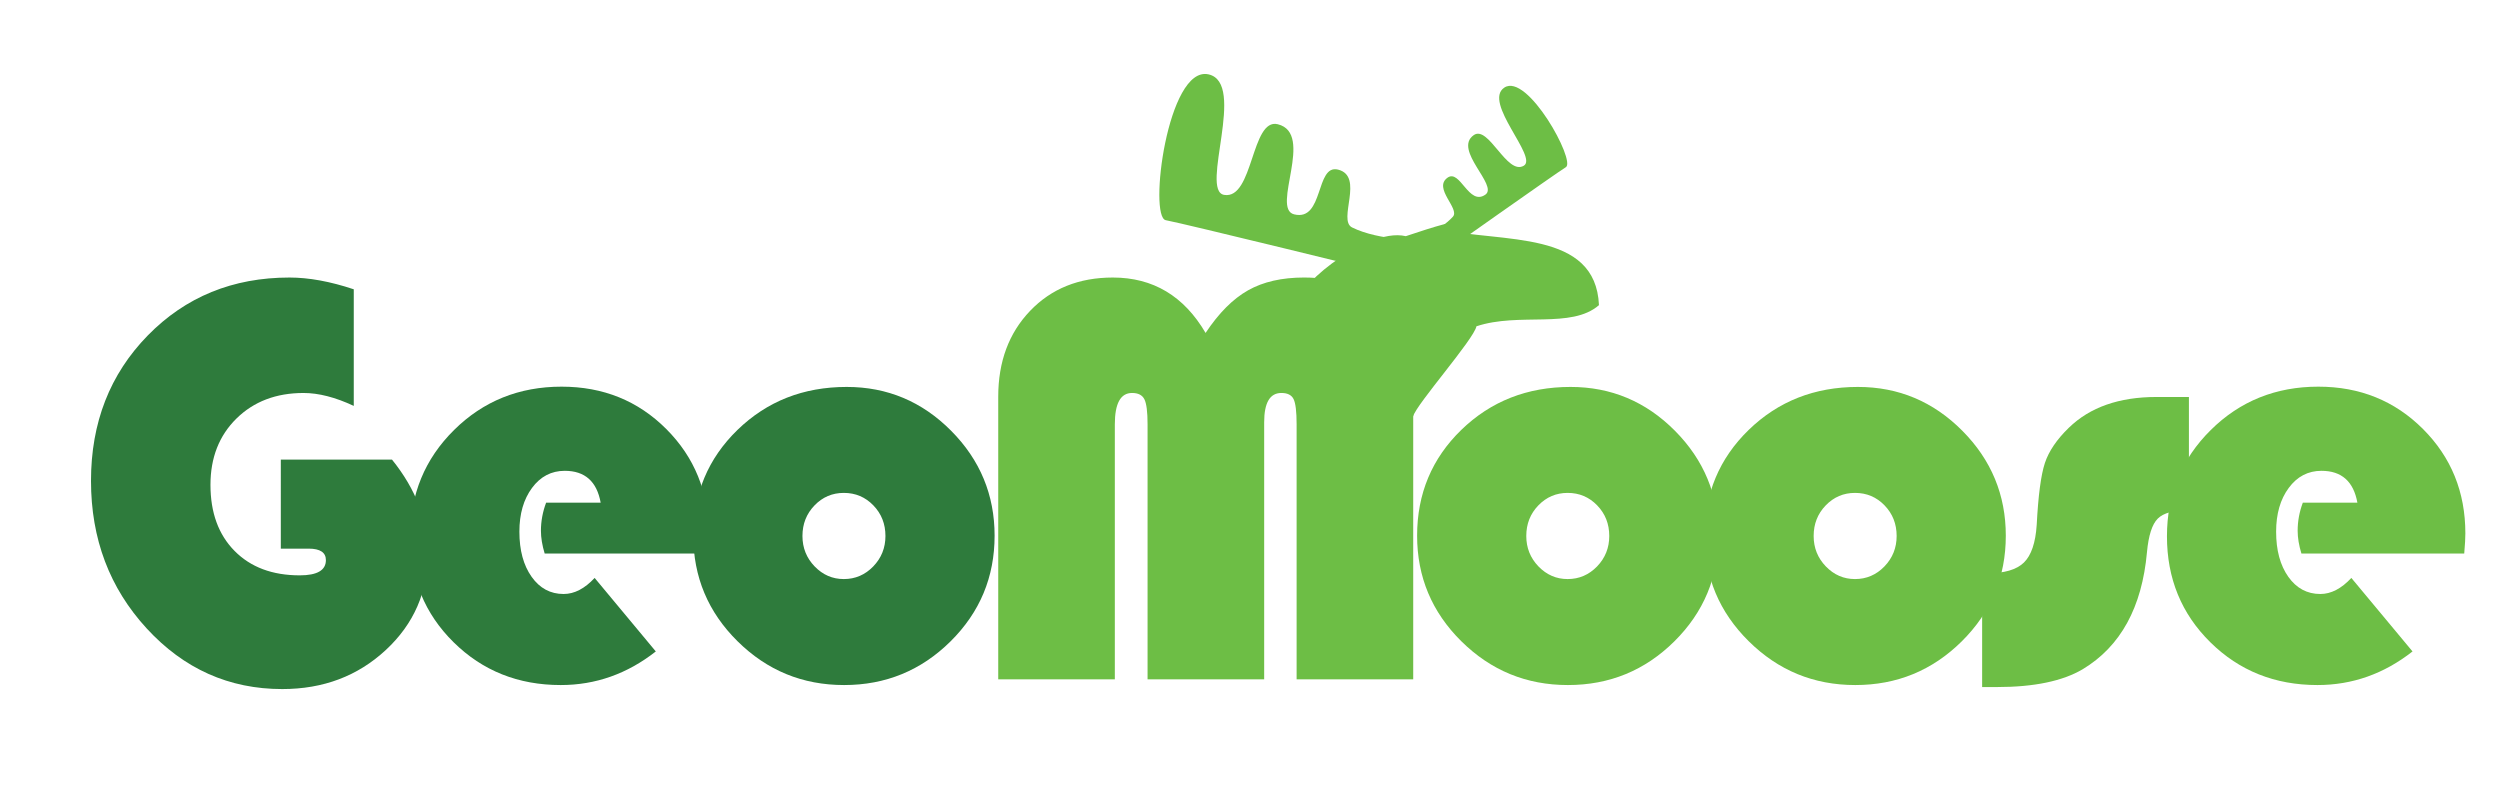 <?xml version="1.0" encoding="utf-8"?>
<!-- Generator: Adobe Illustrator 14.0.0, SVG Export Plug-In . SVG Version: 6.00 Build 43363)  -->
<!DOCTYPE svg PUBLIC "-//W3C//DTD SVG 1.1//EN" "http://www.w3.org/Graphics/SVG/1.1/DTD/svg11.dtd">
<svg version="1.1" id="Layer_1" xmlns="http://www.w3.org/2000/svg" xmlns:xlink="http://www.w3.org/1999/xlink" x="0px" y="0px"
	 width="150px" height="48.5px" viewBox="0 0 150 48.5" enable-background="new 0 0 150 48.5" xml:space="preserve">
<g>
	<path fill="#2E7B3C" d="M16.851,27.575h6.668c1.437,1.781,2.154,3.659,2.154,5.635c0,2.299-0.842,4.229-2.524,5.79
		c-1.684,1.563-3.754,2.344-6.212,2.344c-3.194,0-5.905-1.212-8.134-3.636S5.46,32.332,5.46,28.851c0-3.492,1.135-6.398,3.403-8.72
		c2.269-2.319,5.104-3.479,8.504-3.479c1.16,0,2.447,0.234,3.859,0.706v6.996c-1.103-0.517-2.107-0.775-3.015-0.775
		c-1.644,0-2.984,0.512-4.024,1.533c-1.039,1.023-1.559,2.35-1.559,3.98c0,1.666,0.481,2.987,1.447,3.964
		c0.965,0.977,2.269,1.465,3.911,1.465c1.045,0,1.568-0.305,1.568-0.913c0-0.46-0.345-0.69-1.034-0.69h-1.671V27.575z"/>
	<path fill="#2E7B3C" d="M42.45,33.21H32.68c-0.149-0.493-0.224-0.947-0.224-1.361c0-0.573,0.104-1.137,0.311-1.688h3.273
		c-0.229-1.274-0.947-1.912-2.153-1.912c-0.805,0-1.459,0.342-1.965,1.025s-0.759,1.56-0.759,2.628c0,1.114,0.244,2.016,0.733,2.705
		c0.487,0.689,1.128,1.033,1.921,1.033c0.644,0,1.264-0.321,1.861-0.964l3.67,4.411c-1.712,1.344-3.613,2.016-5.704,2.016
		c-2.55,0-4.692-0.855-6.427-2.567c-1.735-1.711-2.603-3.831-2.603-6.358c0-2.517,0.876-4.642,2.628-6.376s3.903-2.602,6.453-2.602
		c2.493,0,4.587,0.847,6.281,2.541c1.694,1.695,2.542,3.783,2.542,6.264C42.52,32.257,42.496,32.659,42.45,33.21z"/>
	<path fill="#2E7B3C" d="M50.802,23.216c2.436,0,4.523,0.876,6.264,2.628s2.61,3.852,2.61,6.298c0,2.482-0.882,4.596-2.645,6.342
		c-1.764,1.746-3.893,2.619-6.385,2.619c-2.493,0-4.624-0.876-6.394-2.628c-1.769-1.751-2.653-3.862-2.653-6.333
		c0-2.516,0.885-4.632,2.653-6.35C46.022,24.075,48.205,23.216,50.802,23.216z M50.63,29.574c-0.69,0-1.276,0.25-1.758,0.75
		c-0.483,0.5-0.725,1.112-0.725,1.835c0,0.713,0.244,1.321,0.732,1.827c0.488,0.505,1.071,0.758,1.75,0.758
		c0.688,0,1.277-0.253,1.766-0.758c0.488-0.506,0.732-1.114,0.732-1.827c0-0.723-0.241-1.335-0.724-1.835S51.33,29.574,50.63,29.574
		z"/>
	<path fill="#6DBE45" d="M59.894,40.758V23.802c0-2.103,0.638-3.819,1.913-5.151c1.275-1.333,2.929-1.999,4.963-1.999
		c2.412,0,4.268,1.108,5.565,3.325c0.793-1.195,1.643-2.048,2.551-2.559c0.907-0.512,2.027-0.767,3.359-0.767
		c2.114,0,3.733,0.666,4.86,1.999c1.126,1.332,1.688,3.251,1.688,5.755v16.353h-6.996V25.457c0-0.759-0.061-1.262-0.181-1.509
		c-0.121-0.247-0.365-0.37-0.733-0.37c-0.689,0-1.033,0.586-1.033,1.758v15.422h-6.996V25.457c0-0.747-0.063-1.247-0.19-1.5
		c-0.126-0.253-0.373-0.379-0.74-0.379c-0.689,0-1.034,0.626-1.034,1.879v15.301H59.894z"/>
	<path fill="#6DBE45" d="M94.23,23.216c2.435,0,4.523,0.876,6.264,2.628c1.741,1.752,2.611,3.852,2.611,6.298
		c0,2.482-0.883,4.596-2.646,6.342c-1.764,1.746-3.892,2.619-6.385,2.619s-4.623-0.876-6.394-2.628
		c-1.769-1.751-2.653-3.862-2.653-6.333c0-2.516,0.885-4.632,2.653-6.35C89.452,24.075,91.635,23.216,94.23,23.216z M94.059,29.574
		c-0.689,0-1.275,0.25-1.758,0.75s-0.724,1.112-0.724,1.835c0,0.713,0.244,1.321,0.731,1.827c0.489,0.505,1.072,0.758,1.75,0.758
		c0.688,0,1.277-0.253,1.767-0.758c0.487-0.506,0.731-1.114,0.731-1.827c0-0.723-0.241-1.335-0.724-1.835
		S94.759,29.574,94.059,29.574z"/>
	<path fill="#6DBE45" d="M111.473,23.216c2.437,0,4.524,0.876,6.265,2.628s2.61,3.852,2.61,6.298c0,2.482-0.881,4.596-2.646,6.342
		c-1.764,1.746-3.892,2.619-6.385,2.619c-2.492,0-4.623-0.876-6.392-2.628c-1.771-1.751-2.653-3.862-2.653-6.333
		c0-2.516,0.883-4.632,2.653-6.35C106.694,24.075,108.877,23.216,111.473,23.216z M111.301,29.574c-0.689,0-1.275,0.25-1.758,0.75
		s-0.724,1.112-0.724,1.835c0,0.713,0.244,1.321,0.732,1.827c0.488,0.505,1.071,0.758,1.749,0.758c0.689,0,1.278-0.253,1.767-0.758
		c0.488-0.506,0.732-1.114,0.732-1.827c0-0.723-0.241-1.335-0.724-1.835S112.001,29.574,111.301,29.574z"/>
	<path fill="#6DBE45" d="M131.335,23.819v6.789c-0.907,0-1.53,0.17-1.87,0.509c-0.338,0.339-0.554,1.008-0.646,2.007
		c-0.299,3.32-1.585,5.664-3.859,7.031c-1.206,0.712-2.919,1.068-5.136,1.068h-0.896v-6.824h0.293c1.034,0,1.771-0.215,2.214-0.646
		c0.442-0.431,0.698-1.186,0.768-2.266c0.091-1.758,0.255-2.992,0.49-3.705c0.236-0.712,0.716-1.418,1.439-2.119
		c1.264-1.229,3.015-1.844,5.256-1.844H131.335z"/>
	<path fill="#6DBE45" d="M147.854,33.21h-9.77c-0.15-0.493-0.225-0.947-0.225-1.361c0-0.573,0.103-1.137,0.31-1.688h3.274
		c-0.23-1.274-0.947-1.912-2.154-1.912c-0.804,0-1.459,0.342-1.964,1.025c-0.506,0.684-0.758,1.56-0.758,2.628
		c0,1.114,0.243,2.016,0.731,2.705s1.129,1.033,1.922,1.033c0.643,0,1.264-0.321,1.86-0.964l3.671,4.411
		c-1.712,1.344-3.613,2.016-5.704,2.016c-2.55,0-4.692-0.855-6.427-2.567c-1.735-1.711-2.603-3.831-2.603-6.358
		c0-2.517,0.876-4.642,2.628-6.376s3.903-2.602,6.453-2.602c2.492,0,4.587,0.847,6.281,2.541c1.694,1.695,2.542,3.783,2.542,6.264
		C147.924,32.257,147.9,32.659,147.854,33.21z"/>
	<path fill="#6DBE45" d="M86.435,15.292c0,0,6.923-4.895,7.519-5.263c0.601-0.371-2.314-5.695-3.696-4.772
		c-1.307,0.874,2.027,4.17,1.173,4.684c-1.015,0.61-2.118-2.464-3.009-1.832c-1.25,0.883,1.488,3.015,0.703,3.568
		c-0.999,0.707-1.514-1.552-2.271-1.017c-0.892,0.631,0.76,1.859,0.318,2.345c-0.812,0.895-2.42,1.496-2.42,1.496L86.435,15.292z"/>
	<path fill="#6DBE45" d="M83.426,16.456c0,0-12.437-3.055-13.478-3.244c-1.05-0.189,0.106-9.286,2.558-8.751
		c2.322,0.506-0.545,6.981,0.942,7.232c1.763,0.298,1.614-4.633,3.217-4.239c2.244,0.552-0.428,5.061,0.983,5.407
		c1.795,0.441,1.271-3.02,2.63-2.686c1.604,0.396-0.04,3.032,0.848,3.472c1.636,0.81,4.23,0.768,4.23,0.768L83.426,16.456z"/>
	<path fill-rule="evenodd" clip-rule="evenodd" fill="#6DBE45" d="M88.586,19.578c2.558-0.855,5.692,0.174,7.352-1.269
		c-0.2-4.531-5.737-3.725-9.633-4.563c1.71-0.742-0.323-0.13-1.957,0.424c-2.488-0.591-7.255,3.641-6.154,3.886
		c1.47,0.117,0.797,2.252,0.53,2.627c1.995,1.864,3.476,3.693,6.067,4.291C84.979,24.26,88.446,20.341,88.586,19.578z"/>
</g>
</svg>
